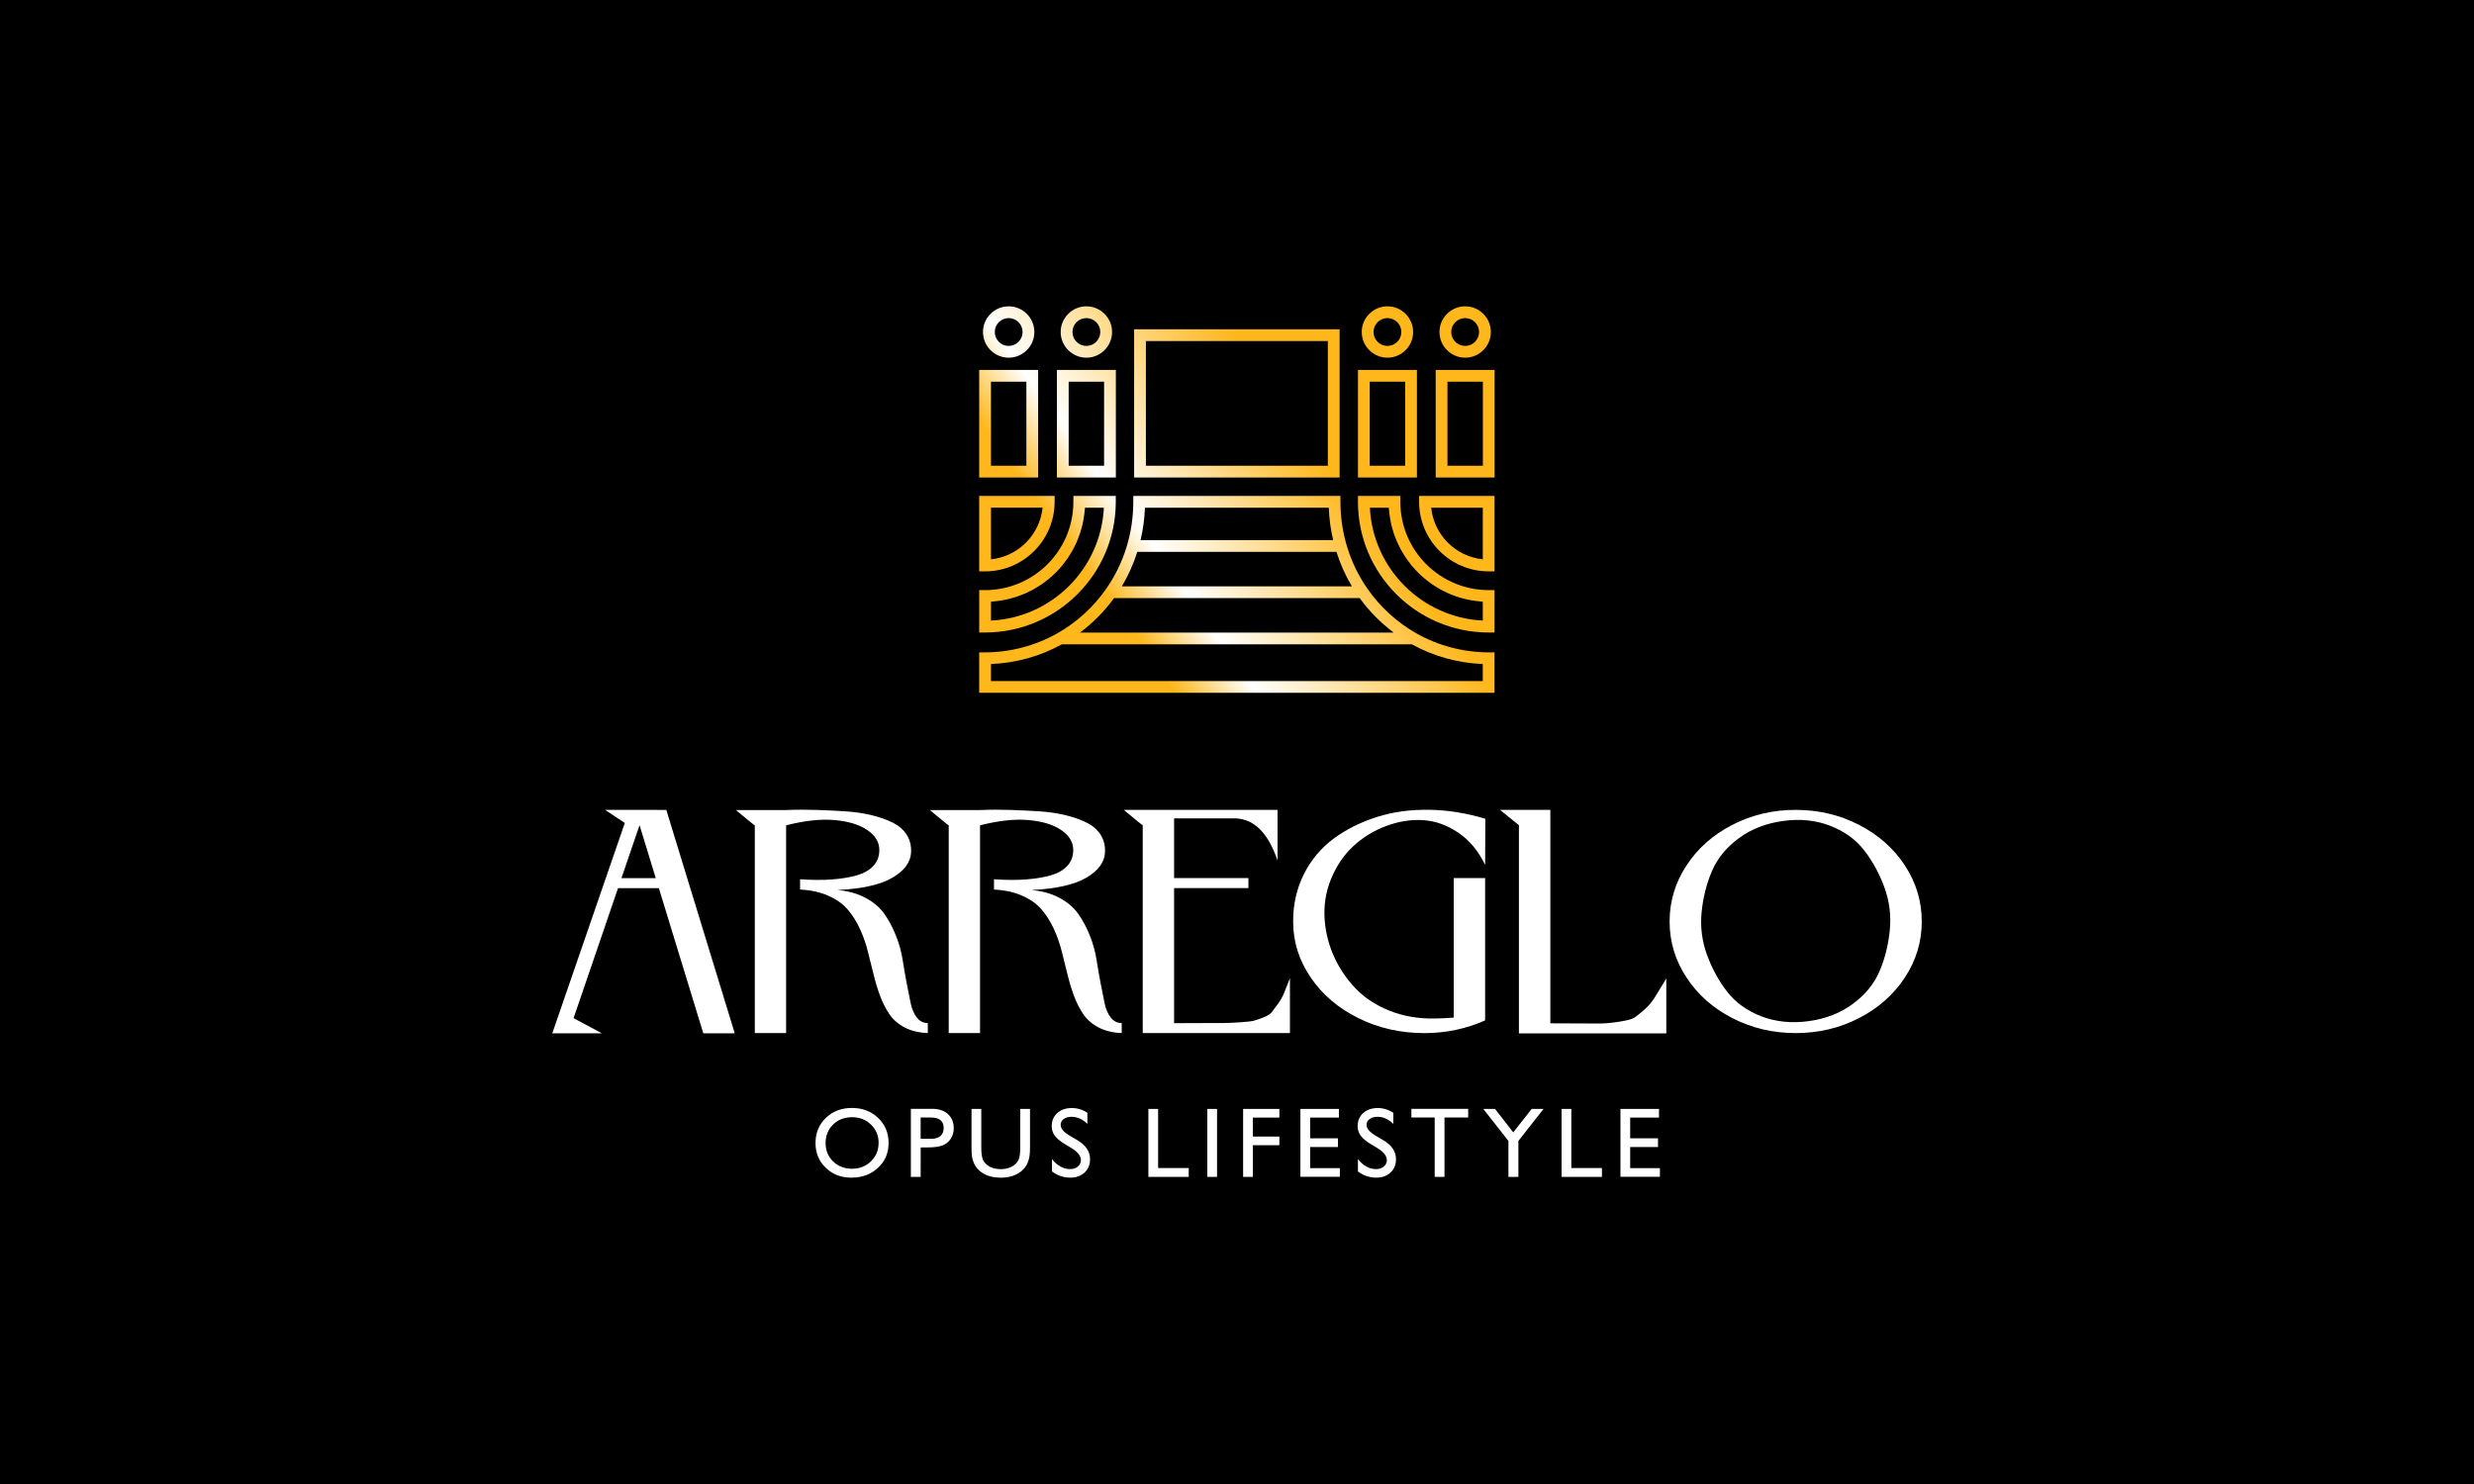 <?xml version="1.0" encoding="utf-8"?>
<!-- Generator: Adobe Illustrator 24.0.2, SVG Export Plug-In . SVG Version: 6.00 Build 0)  -->
<svg version="1.1" id="Layer_1" xmlns="http://www.w3.org/2000/svg" xmlns:xlink="http://www.w3.org/1999/xlink" x="0px" y="0px"
	 viewBox="0 0 1200 720" style="enable-background:new 0 0 1200 720;" xml:space="preserve">
<style type="text/css">
	.st0{fill:#FFFFFF;}
	.st1{fill:url(#SVGID_1_);}
	.st2{fill:url(#SVGID_2_);}
	.st3{fill:url(#SVGID_3_);}
	.st4{fill:url(#SVGID_4_);}
	.st5{fill:url(#SVGID_5_);}
	.st6{fill:url(#SVGID_6_);}
	.st7{fill:url(#SVGID_7_);}
	.st8{fill:url(#SVGID_8_);}
	.st9{fill:url(#SVGID_9_);}
	.st10{fill:url(#SVGID_10_);}
	.st11{fill:url(#SVGID_11_);}
	.st12{fill:url(#SVGID_12_);}
	.st13{fill:url(#SVGID_13_);}
	.st14{fill:url(#SVGID_14_);}
	.st15{fill:url(#SVGID_15_);}
	.st16{fill:url(#SVGID_16_);}
	.st17{fill:url(#SVGID_17_);}
	.st18{fill:url(#SVGID_18_);}
	.st19{fill:url(#SVGID_19_);}
	.st20{fill:url(#SVGID_20_);}
	.st21{fill:url(#SVGID_21_);}
	.st22{fill:url(#SVGID_22_);}
	.st23{fill:url(#SVGID_23_);}
	.st24{fill:url(#SVGID_24_);}
	.st25{fill:url(#SVGID_25_);}
	.st26{fill:url(#SVGID_26_);}
	.st27{fill:url(#SVGID_27_);}
	.st28{fill:url(#SVGID_28_);}
	.st29{fill:url(#SVGID_29_);}
	.st30{fill:url(#SVGID_30_);}
	.st31{fill:url(#SVGID_31_);}
	.st32{fill:url(#SVGID_32_);}
	.st33{fill:url(#SVGID_33_);}
	.st34{fill:url(#SVGID_34_);}
	.st35{fill:url(#SVGID_35_);}
	.st36{fill:url(#SVGID_36_);}
	.st37{fill:url(#SVGID_37_);}
	.st38{fill:url(#SVGID_38_);}
	.st39{fill:url(#SVGID_39_);}
	.st40{fill:url(#SVGID_40_);}
	.st41{fill:url(#SVGID_41_);}
	.st42{fill:url(#SVGID_42_);}
	.st43{fill:url(#SVGID_43_);}
	.st44{fill:url(#SVGID_44_);}
	.st45{fill:url(#SVGID_45_);}
	.st46{fill:url(#SVGID_46_);}
	.st47{fill:url(#SVGID_47_);}
	.st48{fill:url(#SVGID_48_);}
	.st49{fill:url(#SVGID_49_);}
	.st50{fill:url(#SVGID_50_);}
	.st51{fill:url(#SVGID_51_);}
	.st52{fill:url(#SVGID_52_);}
	.st53{fill:url(#SVGID_53_);}
	.st54{fill:url(#SVGID_54_);}
	.st55{fill:url(#SVGID_55_);}
	.st56{fill:url(#SVGID_56_);}
</style>
<rect y="0" width="1200" height="720"/>
<g>
	<g>
		<path class="st0" d="M413.2,537.55c5.1,0,9.34,1.61,12.73,4.84c3.39,3.23,5.08,7.27,5.08,12.13c0,4.86-1.71,8.89-5.13,12.07
			c-3.42,3.19-7.73,4.78-12.94,4.78c-4.97,0-9.11-1.59-12.42-4.78c-3.31-3.18-4.96-7.18-4.96-11.98c0-4.93,1.67-9,5-12.23
			C403.89,539.17,408.11,537.55,413.2,537.55z M413.39,542.04c-3.77,0-6.87,1.18-9.3,3.54c-2.43,2.36-3.64,5.37-3.64,9.04
			c0,3.56,1.22,6.51,3.66,8.88c2.44,2.36,5.49,3.54,9.15,3.54c3.68,0,6.75-1.2,9.21-3.61c2.46-2.41,3.69-5.41,3.69-8.99
			c0-3.49-1.23-6.43-3.69-8.82C420,543.23,416.97,542.04,413.39,542.04z"/>
		<path class="st0" d="M441.81,571v-33.02h10.46c3.15,0,5.66,0.85,7.53,2.55c1.87,1.7,2.81,3.98,2.81,6.85
			c0,1.92-0.48,3.62-1.44,5.1s-2.27,2.55-3.94,3.22c-1.67,0.67-4.06,1-7.18,1h-3.49V571H441.81z M451.44,542.18h-4.89v10.32h5.17
			c1.92,0,3.4-0.45,4.44-1.36c1.04-0.9,1.56-2.2,1.56-3.88C457.72,543.87,455.62,542.18,451.44,542.18z"/>
		<path class="st0" d="M494.86,538.02h4.74v18.72c0,2.53-0.19,4.45-0.56,5.74s-0.82,2.37-1.37,3.22c-0.54,0.86-1.21,1.63-1.99,2.3
			c-2.61,2.25-6.03,3.38-10.24,3.38c-4.3,0-7.74-1.12-10.34-3.35c-0.79-0.69-1.45-1.47-1.99-2.33c-0.54-0.86-0.99-1.91-1.35-3.15
			c-0.35-1.24-0.53-3.19-0.53-5.85v-18.67h4.74v18.72c0,3.1,0.35,5.26,1.06,6.47s1.79,2.18,3.23,2.91c1.45,0.73,3.16,1.1,5.12,1.1
			c2.8,0,5.08-0.73,6.85-2.2c0.93-0.79,1.6-1.72,2.01-2.79s0.61-2.9,0.61-5.5V538.02z"/>
		<path class="st0" d="M519.95,557.18l-3.59-2.18c-2.25-1.37-3.85-2.73-4.8-4.06c-0.95-1.33-1.43-2.86-1.43-4.59
			c0-2.6,0.9-4.71,2.7-6.33c1.8-1.62,4.14-2.43,7.02-2.43c2.75,0,5.28,0.77,7.58,2.32v5.36c-2.38-2.29-4.93-3.43-7.67-3.43
			c-1.54,0-2.81,0.36-3.8,1.07s-1.49,1.63-1.49,2.74c0,0.99,0.37,1.91,1.1,2.78c0.73,0.86,1.9,1.77,3.52,2.71l3.61,2.13
			c4.02,2.4,6.03,5.46,6.03,9.17c0,2.64-0.88,4.79-2.66,6.44c-1.77,1.65-4.07,2.48-6.9,2.48c-3.26,0-6.22-1-8.9-3v-6
			c2.55,3.23,5.5,4.85,8.85,4.85c1.48,0,2.71-0.41,3.69-1.24s1.48-1.85,1.48-3.09C524.29,560.89,522.85,558.98,519.95,557.18z"/>
		<path class="st0" d="M557.02,538.02h4.72v28.68h14.85v4.3h-19.57V538.02z"/>
		<path class="st0" d="M585.6,538.02h4.72V571h-4.72V538.02z"/>
		<path class="st0" d="M602.96,538.02h17.59v4.2h-12.86v9.21h12.86v4.2h-12.86V571h-4.72V538.02z"/>
		<path class="st0" d="M630.75,538.02h18.69v4.2h-13.97v10.06h13.5v4.23h-13.5v10.24h14.42v4.2h-19.14V538.02z"/>
		<path class="st0" d="M668.34,557.18l-3.59-2.18c-2.25-1.37-3.85-2.73-4.8-4.06c-0.95-1.33-1.43-2.86-1.43-4.59
			c0-2.6,0.9-4.71,2.7-6.33c1.8-1.62,4.14-2.43,7.02-2.43c2.75,0,5.28,0.77,7.58,2.32v5.36c-2.38-2.29-4.93-3.43-7.67-3.43
			c-1.54,0-2.81,0.36-3.8,1.07s-1.49,1.63-1.49,2.74c0,0.99,0.37,1.91,1.1,2.78c0.73,0.86,1.9,1.77,3.52,2.71l3.61,2.13
			c4.02,2.4,6.03,5.46,6.03,9.17c0,2.64-0.89,4.79-2.66,6.44c-1.77,1.65-4.07,2.48-6.9,2.48c-3.26,0-6.22-1-8.9-3v-6
			c2.55,3.23,5.5,4.85,8.85,4.85c1.48,0,2.71-0.41,3.69-1.24c0.98-0.82,1.48-1.85,1.48-3.09
			C672.68,560.89,671.23,558.98,668.34,557.18z"/>
		<path class="st0" d="M684.59,537.98h27.54v4.2h-11.49V571h-4.75v-28.82h-11.3V537.98z"/>
		<path class="st0" d="M742.94,538.02h5.73l-12.18,15.53V571h-4.84v-17.44l-12.18-15.53h5.7l8.82,11.37L742.94,538.02z"/>
		<path class="st0" d="M757.44,538.02h4.72v28.68h14.85v4.3h-19.57V538.02z"/>
		<path class="st0" d="M785.99,538.02h18.69v4.2h-13.97v10.06h13.5v4.23h-13.5v10.24h14.42v4.2h-19.14V538.02z"/>
	</g>
	<g>
		<path class="st0" d="M303.06,399.28l-9.57-6.35c7.43,0,13.57,0,18.43,0.01c4.86,0.01,8.61,0.01,11.27,0.01l33.2,108.4h-15.25
			l-21.57-70.44h-19.8l-21.56,63.07l13.73,7.37h-24.06L303.06,399.28z M310.21,400.36l-8.78,25.69h16.65L310.21,400.36z"/>
		<path class="st0" d="M380.66,501.23h-14.55v-100.8c0,0.08-0.76-0.49-2.28-1.73c-1.52-1.24-3.04-2.49-4.57-3.77
			c-1.53-1.28-2.29-1.92-2.28-1.92h24.35c4.9-0.21,9.82-0.22,14.75-0.05c4.93,0.16,9.67,0.39,14.22,0.69
			c4.54,0.3,8.77,0.94,12.69,1.91c3.91,0.98,7.3,2.18,10.16,3.63c2.86,1.44,5.07,3.39,6.64,5.83c1.57,2.44,2.27,5.28,2.12,8.52
			c-0.23,4.8-3.24,8.89-9.03,12.29c-5.79,3.4-14.69,5.4-26.7,6c5.24,0.44,9.81,1.72,13.72,3.83c3.91,2.11,6.94,4.72,9.1,7.81
			s4.01,6.56,5.54,10.4c1.54,3.83,2.62,7.71,3.24,11.61c0.62,3.91,1.28,7.72,1.98,11.43c0.7,3.71,1.35,7.01,1.97,9.89
			c0.62,2.88,1.62,5.19,3.01,6.94c1.39,1.75,3.15,2.62,5.28,2.62v4.86c-4.34-0.17-8.08-1.08-11.22-2.72
			c-3.13-1.64-5.6-3.78-7.4-6.42c-1.8-2.64-3.32-5.65-4.57-9.03c-1.24-3.38-2.31-6.94-3.2-10.66c-0.89-3.73-1.82-7.46-2.79-11.19
			c-0.96-3.74-2.25-7.32-3.84-10.74c-1.6-3.43-3.54-6.49-5.84-9.19c-2.3-2.7-5.41-4.92-9.32-6.66c-3.91-1.74-8.5-2.75-13.77-3.03
			v-0.66v-4.33c5.67,0.41,10.87,0.44,15.59,0.08s8.79-1.04,12.18-2.05c3.4-1.01,6.03-2.56,7.91-4.65c1.87-2.09,2.79-4.66,2.76-7.72
			c-0.04-3.75-2.01-6.95-5.92-9.58c-3.91-2.64-9.2-4.24-15.89-4.81c-6.68-0.57-14.48,0.28-23.4,2.57l0,100.8L380.66,501.23z"/>
		<path class="st0" d="M474.72,501.23h-14.55v-100.8c0,0.08-0.76-0.49-2.28-1.73c-1.52-1.24-3.04-2.49-4.57-3.77
			c-1.53-1.28-2.29-1.92-2.28-1.92h24.35c4.9-0.21,9.82-0.22,14.75-0.05c4.93,0.16,9.67,0.39,14.22,0.69
			c4.54,0.3,8.77,0.94,12.69,1.91c3.91,0.98,7.3,2.18,10.16,3.63c2.86,1.44,5.07,3.39,6.64,5.83c1.57,2.44,2.27,5.28,2.12,8.52
			c-0.23,4.8-3.24,8.89-9.03,12.29c-5.79,3.4-14.69,5.4-26.7,6c5.24,0.44,9.81,1.72,13.72,3.83c3.91,2.11,6.94,4.72,9.1,7.81
			s4.01,6.56,5.54,10.4c1.54,3.83,2.62,7.71,3.24,11.61c0.62,3.91,1.28,7.72,1.98,11.43c0.7,3.71,1.35,7.01,1.97,9.89
			c0.62,2.88,1.62,5.19,3.01,6.94c1.39,1.75,3.15,2.62,5.28,2.62v4.86c-4.34-0.17-8.08-1.08-11.22-2.72
			c-3.13-1.64-5.6-3.78-7.4-6.42s-3.32-5.65-4.57-9.03c-1.24-3.38-2.31-6.94-3.2-10.66c-0.89-3.73-1.82-7.46-2.79-11.19
			c-0.96-3.74-2.25-7.32-3.84-10.74c-1.6-3.43-3.54-6.49-5.84-9.19c-2.3-2.7-5.41-4.92-9.32-6.66s-8.5-2.75-13.77-3.03v-0.66v-4.33
			c5.67,0.41,10.87,0.44,15.59,0.08s8.79-1.04,12.18-2.05c3.4-1.01,6.03-2.56,7.91-4.65c1.87-2.09,2.79-4.66,2.76-7.72
			c-0.04-3.75-2.01-6.95-5.92-9.58c-3.91-2.64-9.2-4.24-15.89-4.81c-6.68-0.57-14.48,0.28-23.4,2.57l0,100.8L474.72,501.23z"/>
		<path class="st0" d="M551.96,398.62c-1.52-1.24-3.05-2.49-4.57-3.77c-1.53-1.28-2.29-1.92-2.28-1.92h74.55v24.61
			c-4.4-13.09-11.04-19.91-19.94-20.47h-30.23v28.94h36.05v4.86h-36.05v65.55c3.28-0.03,7.7-0.04,13.27-0.05
			c4.97,0,8.53-0.01,10.67-0.02c2.15-0.01,4.84-0.13,8.09-0.35c3.24-0.22,5.44-0.47,6.6-0.76c1.15-0.28,2.72-0.83,4.71-1.62
			c1.99-0.8,3.33-1.64,4.02-2.54s1.67-2.2,2.93-3.92c1.26-1.71,2.28-3.49,3.04-5.34c0.77-1.85,1.72-4.25,2.86-7.2v26.61h-71.41
			V400.35C554.24,400.43,553.48,399.86,551.96,398.62z"/>
		<path class="st0" d="M720.36,419.63c-3.26-6.77-7.62-11.99-13.09-15.67c-5.47-3.68-11.15-5.7-17.05-6.05
			c-5.9-0.35-11.86,0.6-17.88,2.85c-6.02,2.25-11.33,5.51-15.94,9.78c-4.61,4.27-8.22,9.63-10.85,16.07
			c-2.62,6.44-3.61,13.26-2.96,20.47c0.56,6.12,2.13,11.97,4.72,17.56s6.05,10.63,10.38,15.11c4.33,4.48,9.79,8.03,16.37,10.65
			c6.58,2.62,13.79,3.87,21.64,3.76c3.25-0.05,6.4-0.2,9.42-0.45l0-67.7h15.23v68.63v0.43c-9.21,4.11-19.05,6.17-29.51,6.17
			c-11.52,0-22.16-2.42-31.93-7.25c-9.77-4.83-17.49-11.41-23.16-19.72c-5.68-8.32-8.52-17.38-8.52-27.18
			c-0.01-8.4,1.74-16.07,5.25-23.04c3.51-6.96,8.32-12.7,14.44-17.2c6.12-4.5,13.1-7.99,20.93-10.47c7.83-2.48,16.3-3.65,25.41-3.49
			c9.11,0.15,18.18,1.61,27.19,4.37L720.36,419.63z"/>
		<path class="st0" d="M727.58,392.93h24.4v103.56c2.46,0,5.85,0.01,10.16,0.04c6.46,0.04,10.99,0.05,13.6,0.05
			c2.61,0,5.71-0.28,9.32-0.82c3.61-0.55,5.99-1.13,7.14-1.74c1.16-0.62,2.85-1.92,5.09-3.91c2.24-1.99,3.99-4,5.26-6.04
			c1.27-2.04,3.16-5.16,5.68-9.34v22.27v4.37h-71.49v-101L727.58,392.93z"/>
		<path class="st0" d="M901.68,400.18c9.39,4.83,16.82,11.41,22.27,19.72c5.46,8.32,8.19,17.38,8.19,27.18s-2.73,18.87-8.19,27.18
			c-5.46,8.32-12.88,14.89-22.27,19.72c-9.39,4.83-19.62,7.25-30.7,7.25c-11.07,0-21.3-2.42-30.69-7.25
			c-9.39-4.83-16.82-11.41-22.27-19.72c-5.46-8.32-8.19-17.38-8.19-27.18s2.73-18.87,8.19-27.18c5.45-8.32,12.88-14.89,22.27-19.72
			c9.39-4.83,19.62-7.25,30.69-7.25C882.05,392.93,892.29,395.35,901.68,400.18z M843.42,406.67c-6.06,4.46-10.41,9.78-13.05,15.95
			c-2.63,6.17-4.31,12.82-5.01,19.94c-0.7,7.12,0.17,14.03,2.62,20.72c2.45,6.69,5.72,12.67,9.8,17.92
			c4.09,5.25,9.61,9.22,16.59,11.9c6.97,2.68,14.61,3.46,22.92,2.33c8.26-1.13,15.41-3.92,21.43-8.37
			c6.03-4.46,10.35-9.77,12.97-15.93c2.62-6.17,4.26-12.81,4.95-19.93c0.69-7.12-0.2-14.03-2.64-20.72
			c-2.45-6.69-5.71-12.67-9.78-17.92c-4.07-5.26-9.57-9.23-16.51-11.92c-6.93-2.69-14.52-3.47-22.77-2.34
			C856.66,399.42,849.48,402.21,843.42,406.67z"/>
	</g>
	<g>
		<linearGradient id="SVGID_1_" gradientUnits="userSpaceOnUse" x1="505.891" y1="261.568" x2="615.483" y2="184.831">
			<stop  offset="0.063" style="stop-color:#FFB71B"/>
			<stop  offset="0.301" style="stop-color:#FFFFFF"/>
			<stop  offset="1" style="stop-color:#FFB71B"/>
		</linearGradient>
		<path class="st1" d="M649.77,159.76H550.1v71.91h99.67V159.76z M555.81,225.96v-60.49h88.25v60.49H555.81z"/>
		<linearGradient id="SVGID_2_" gradientUnits="userSpaceOnUse" x1="536.201" y1="301.344" x2="644.989" y2="225.169">
			<stop  offset="0.063" style="stop-color:#FFB71B"/>
			<stop  offset="0.301" style="stop-color:#FFFFFF"/>
			<stop  offset="1" style="stop-color:#FFB71B"/>
		</linearGradient>
		<path class="st2" d="M687.27,179.48h-28.59v52.19h28.59V179.48z M664.38,225.96v-40.77h17.18v40.77H664.38z"/>
		<linearGradient id="SVGID_3_" gradientUnits="userSpaceOnUse" x1="513.81" y1="272.525" x2="623.415" y2="195.779">
			<stop  offset="0.063" style="stop-color:#FFB71B"/>
			<stop  offset="0.301" style="stop-color:#FFFFFF"/>
			<stop  offset="1" style="stop-color:#FFB71B"/>
		</linearGradient>
		<path class="st3" d="M672.97,173.54c6.87,0,12.46-5.59,12.46-12.46c0-6.87-5.59-12.46-12.46-12.46c-6.87,0-12.46,5.59-12.46,12.46
			C660.51,167.95,666.1,173.54,672.97,173.54z M672.97,154.33c3.72,0,6.75,3.03,6.75,6.75s-3.03,6.75-6.75,6.75
			s-6.75-3.03-6.75-6.75S669.25,154.33,672.97,154.33z"/>
		<linearGradient id="SVGID_4_" gradientUnits="userSpaceOnUse" x1="549.064" y1="318.732" x2="657.853" y2="242.557">
			<stop  offset="0.063" style="stop-color:#FFB71B"/>
			<stop  offset="0.301" style="stop-color:#FFFFFF"/>
			<stop  offset="1" style="stop-color:#FFB71B"/>
		</linearGradient>
		<path class="st4" d="M696.37,179.48v52.19h28.59v-52.19H696.37z M702.08,225.96v-40.77h17.18v40.77H702.08z"/>
		<linearGradient id="SVGID_5_" gradientUnits="userSpaceOnUse" x1="526.487" y1="290.044" x2="636.092" y2="213.298">
			<stop  offset="0.063" style="stop-color:#FFB71B"/>
			<stop  offset="0.301" style="stop-color:#FFFFFF"/>
			<stop  offset="1" style="stop-color:#FFB71B"/>
		</linearGradient>
		<path class="st5" d="M710.67,173.54c6.87,0,12.46-5.59,12.46-12.46c0-6.87-5.59-12.46-12.46-12.46s-12.46,5.59-12.46,12.46
			C698.21,167.95,703.8,173.54,710.67,173.54z M710.67,154.33c3.72,0,6.75,3.03,6.75,6.75s-3.03,6.75-6.75,6.75
			s-6.75-3.03-6.75-6.75S706.95,154.33,710.67,154.33z"/>
		<linearGradient id="SVGID_6_" gradientUnits="userSpaceOnUse" x1="512.806" y1="271.211" x2="622.125" y2="194.665">
			<stop  offset="0.063" style="stop-color:#FFB71B"/>
			<stop  offset="0.301" style="stop-color:#FFFFFF"/>
			<stop  offset="1" style="stop-color:#FFB71B"/>
		</linearGradient>
		<path class="st6" d="M541.2,243.47v-2.85h-20.56v2.85c0,23.62-19.22,42.84-42.83,42.84h-2.85v20.56h2.85
			C512.76,306.86,541.2,278.43,541.2,243.47z M483.9,291.59c0.87-0.11,1.72-0.24,2.58-0.39c0.69-0.12,1.37-0.26,2.04-0.41
			c0.85-0.19,1.68-0.41,2.51-0.65c0.65-0.19,1.3-0.37,1.95-0.58c0.83-0.27,1.64-0.58,2.45-0.9c0.61-0.24,1.22-0.47,1.82-0.73
			c0.82-0.36,1.61-0.76,2.41-1.16c0.56-0.28,1.12-0.55,1.66-0.85c0.82-0.46,1.61-0.96,2.4-1.46c0.48-0.31,0.98-0.59,1.45-0.91
			c0.87-0.59,1.7-1.24,2.52-1.89c0.36-0.28,0.73-0.53,1.08-0.82c2.32-1.93,4.45-4.06,6.38-6.38c0.28-0.34,0.54-0.71,0.81-1.06
			c0.65-0.83,1.3-1.67,1.9-2.54c0.32-0.47,0.6-0.96,0.91-1.43c0.51-0.8,1.01-1.59,1.47-2.42c0.3-0.54,0.56-1.09,0.84-1.64
			c0.41-0.8,0.81-1.61,1.18-2.44c0.26-0.59,0.49-1.19,0.72-1.8c0.32-0.82,0.63-1.64,0.91-2.48c0.21-0.63,0.39-1.27,0.58-1.92
			c0.24-0.84,0.46-1.69,0.66-2.55c0.15-0.66,0.28-1.33,0.4-2.01c0.16-0.87,0.29-1.74,0.4-2.62c0.09-0.69,0.16-1.38,0.22-2.08
			c0.03-0.38,0.1-0.75,0.12-1.14h9.16c-1.45,29.54-25.22,53.32-54.76,54.76v-9.16c0.38-0.02,0.74-0.09,1.11-0.12
			C482.48,291.75,483.19,291.68,483.9,291.59z"/>
		<linearGradient id="SVGID_7_" gradientUnits="userSpaceOnUse" x1="496.521" y1="248.524" x2="605.84" y2="171.978">
			<stop  offset="0.063" style="stop-color:#FFB71B"/>
			<stop  offset="0.301" style="stop-color:#FFFFFF"/>
			<stop  offset="1" style="stop-color:#FFB71B"/>
		</linearGradient>
		<path class="st7" d="M511.54,243.47v-2.85h-36.59v36.6h2.85C496.41,277.21,511.54,262.07,511.54,243.47z M480.66,271.36v-25.04
			h25.03C504.35,259.51,493.84,270.02,480.66,271.36z"/>
		<linearGradient id="SVGID_8_" gradientUnits="userSpaceOnUse" x1="562.763" y1="340.572" x2="673.383" y2="263.115">
			<stop  offset="0.063" style="stop-color:#FFB71B"/>
			<stop  offset="0.301" style="stop-color:#FFFFFF"/>
			<stop  offset="1" style="stop-color:#FFB71B"/>
		</linearGradient>
		<path class="st8" d="M687,307.28c-9.32-5.27-17.5-12.73-23.67-21.58c-8.6-12.35-13.15-26.96-13.15-42.24v-2.85H549.69v2.85
			c0,15.27-4.54,29.86-13.14,42.21l-0.02,0.02c-6.16,8.85-14.35,16.31-23.67,21.58c-10.65,6.02-22.78,9.22-35.07,9.24l-2.85,0v19.61
			h249.97v-19.61l-2.85,0C709.78,316.5,697.66,313.31,687,307.28z M551.64,267.76h96.6c1.85,5.83,4.34,11.45,7.51,16.73h-55.56h-9.7
			h-46.36C547.3,279.2,549.79,273.59,551.64,267.76z M644.52,246.32c0.19,5.35,0.91,10.61,2.12,15.73h-93.41
			c1.21-5.12,1.93-10.37,2.12-15.73H644.52z M540.35,290.19h50.13h9.7h59.33c4.62,6.36,10.22,12.03,16.5,16.72h-75.83h-9.7h-66.63
			C530.14,302.22,535.73,296.55,540.35,290.19z M590.48,312.62h9.7h84.67c10.52,5.81,22.33,9.09,34.36,9.55v8.26H480.66v-8.26
			c12.04-0.46,23.84-3.74,34.36-9.55H590.48z"/>
		<linearGradient id="SVGID_9_" gradientUnits="userSpaceOnUse" x1="572.751" y1="357.097" x2="683.877" y2="279.285">
			<stop  offset="0.063" style="stop-color:#FFB71B"/>
			<stop  offset="0.301" style="stop-color:#FFFFFF"/>
			<stop  offset="1" style="stop-color:#FFB71B"/>
		</linearGradient>
		<path class="st9" d="M679.23,243.47v-2.85h-20.56v2.85c0,34.96,28.44,63.4,63.4,63.4h2.85V286.3h-2.85
			C698.45,286.3,679.23,267.09,679.23,243.47z M692.16,281.63c0.83,0.65,1.67,1.3,2.54,1.9c0.47,0.32,0.96,0.6,1.44,0.91
			c0.79,0.5,1.59,1.01,2.41,1.47c0.54,0.3,1.1,0.57,1.66,0.85c0.8,0.4,1.59,0.8,2.41,1.17c0.6,0.26,1.21,0.49,1.82,0.73
			c0.81,0.32,1.62,0.63,2.45,0.9c0.64,0.21,1.29,0.4,1.95,0.58c0.83,0.24,1.67,0.46,2.52,0.65c0.68,0.15,1.36,0.29,2.04,0.41
			c0.85,0.15,1.71,0.29,2.58,0.39c0.71,0.09,1.41,0.17,2.13,0.22c0.37,0.03,0.74,0.1,1.11,0.12v9.16
			c-29.54-1.45-53.32-25.22-54.76-54.76h9.16c0.02,0.38,0.09,0.74,0.12,1.11c0.06,0.71,0.13,1.42,0.22,2.12
			c0.11,0.87,0.24,1.73,0.4,2.59c0.12,0.68,0.26,1.36,0.41,2.03c0.19,0.85,0.41,1.69,0.65,2.53c0.18,0.65,0.37,1.29,0.58,1.93
			c0.28,0.84,0.59,1.66,0.91,2.47c0.24,0.6,0.47,1.21,0.73,1.8c0.36,0.83,0.77,1.63,1.18,2.44c0.28,0.55,0.54,1.1,0.84,1.63
			c0.46,0.83,0.97,1.63,1.48,2.43c0.3,0.47,0.58,0.96,0.9,1.42c0.6,0.88,1.26,1.72,1.91,2.56c0.27,0.34,0.52,0.71,0.8,1.04
			c1.93,2.32,4.06,4.46,6.38,6.38C691.44,281.1,691.81,281.35,692.16,281.63z"/>
		<linearGradient id="SVGID_10_" gradientUnits="userSpaceOnUse" x1="572.089" y1="353.116" x2="681.663" y2="276.391">
			<stop  offset="0.063" style="stop-color:#FFB71B"/>
			<stop  offset="0.301" style="stop-color:#FFFFFF"/>
			<stop  offset="1" style="stop-color:#FFB71B"/>
		</linearGradient>
		<path class="st10" d="M688.33,243.47c0,18.61,15.14,33.74,33.74,33.74h2.85v-36.6h-36.59V243.47z M719.22,246.32v25.04
			c-13.18-1.34-23.69-11.85-25.03-25.04H719.22z"/>
		<linearGradient id="SVGID_11_" gradientUnits="userSpaceOnUse" x1="486.371" y1="233.985" x2="595.16" y2="157.81">
			<stop  offset="0.063" style="stop-color:#FFB71B"/>
			<stop  offset="0.301" style="stop-color:#FFFFFF"/>
			<stop  offset="1" style="stop-color:#FFB71B"/>
		</linearGradient>
		<path class="st11" d="M541.24,179.48h-28.59v52.19h28.59V179.48z M518.35,225.96v-40.77h17.18v40.77H518.35z"/>
		<linearGradient id="SVGID_12_" gradientUnits="userSpaceOnUse" x1="464.703" y1="204.661" x2="574.308" y2="127.915">
			<stop  offset="0.063" style="stop-color:#FFB71B"/>
			<stop  offset="0.301" style="stop-color:#FFFFFF"/>
			<stop  offset="1" style="stop-color:#FFB71B"/>
		</linearGradient>
		<path class="st12" d="M526.94,173.54c6.87,0,12.46-5.59,12.46-12.46c0-6.87-5.59-12.46-12.46-12.46s-12.46,5.59-12.46,12.46
			C514.48,167.95,520.07,173.54,526.94,173.54z M526.94,154.33c3.72,0,6.75,3.03,6.75,6.75s-3.03,6.75-6.75,6.75
			s-6.75-3.03-6.75-6.75S523.22,154.33,526.94,154.33z"/>
		<linearGradient id="SVGID_13_" gradientUnits="userSpaceOnUse" x1="473.508" y1="216.596" x2="582.296" y2="140.422">
			<stop  offset="0.063" style="stop-color:#FFB71B"/>
			<stop  offset="0.301" style="stop-color:#FFFFFF"/>
			<stop  offset="1" style="stop-color:#FFB71B"/>
		</linearGradient>
		<path class="st13" d="M503.54,179.48h-28.59v52.19h28.59V179.48z M480.66,225.96v-40.77h17.18v40.77H480.66z"/>
		<linearGradient id="SVGID_14_" gradientUnits="userSpaceOnUse" x1="452.026" y1="187.142" x2="561.631" y2="110.395">
			<stop  offset="0.063" style="stop-color:#FFB71B"/>
			<stop  offset="0.301" style="stop-color:#FFFFFF"/>
			<stop  offset="1" style="stop-color:#FFB71B"/>
		</linearGradient>
		<path class="st14" d="M489.25,173.54c6.87,0,12.46-5.59,12.46-12.46c0-6.87-5.59-12.46-12.46-12.46
			c-6.87,0-12.46,5.59-12.46,12.46C476.79,167.95,482.38,173.54,489.25,173.54z M489.25,154.33c3.72,0,6.75,3.03,6.75,6.75
			s-3.03,6.75-6.75,6.75c-3.72,0-6.75-3.03-6.75-6.75S485.52,154.33,489.25,154.33z"/>
	</g>
</g>
</svg>
